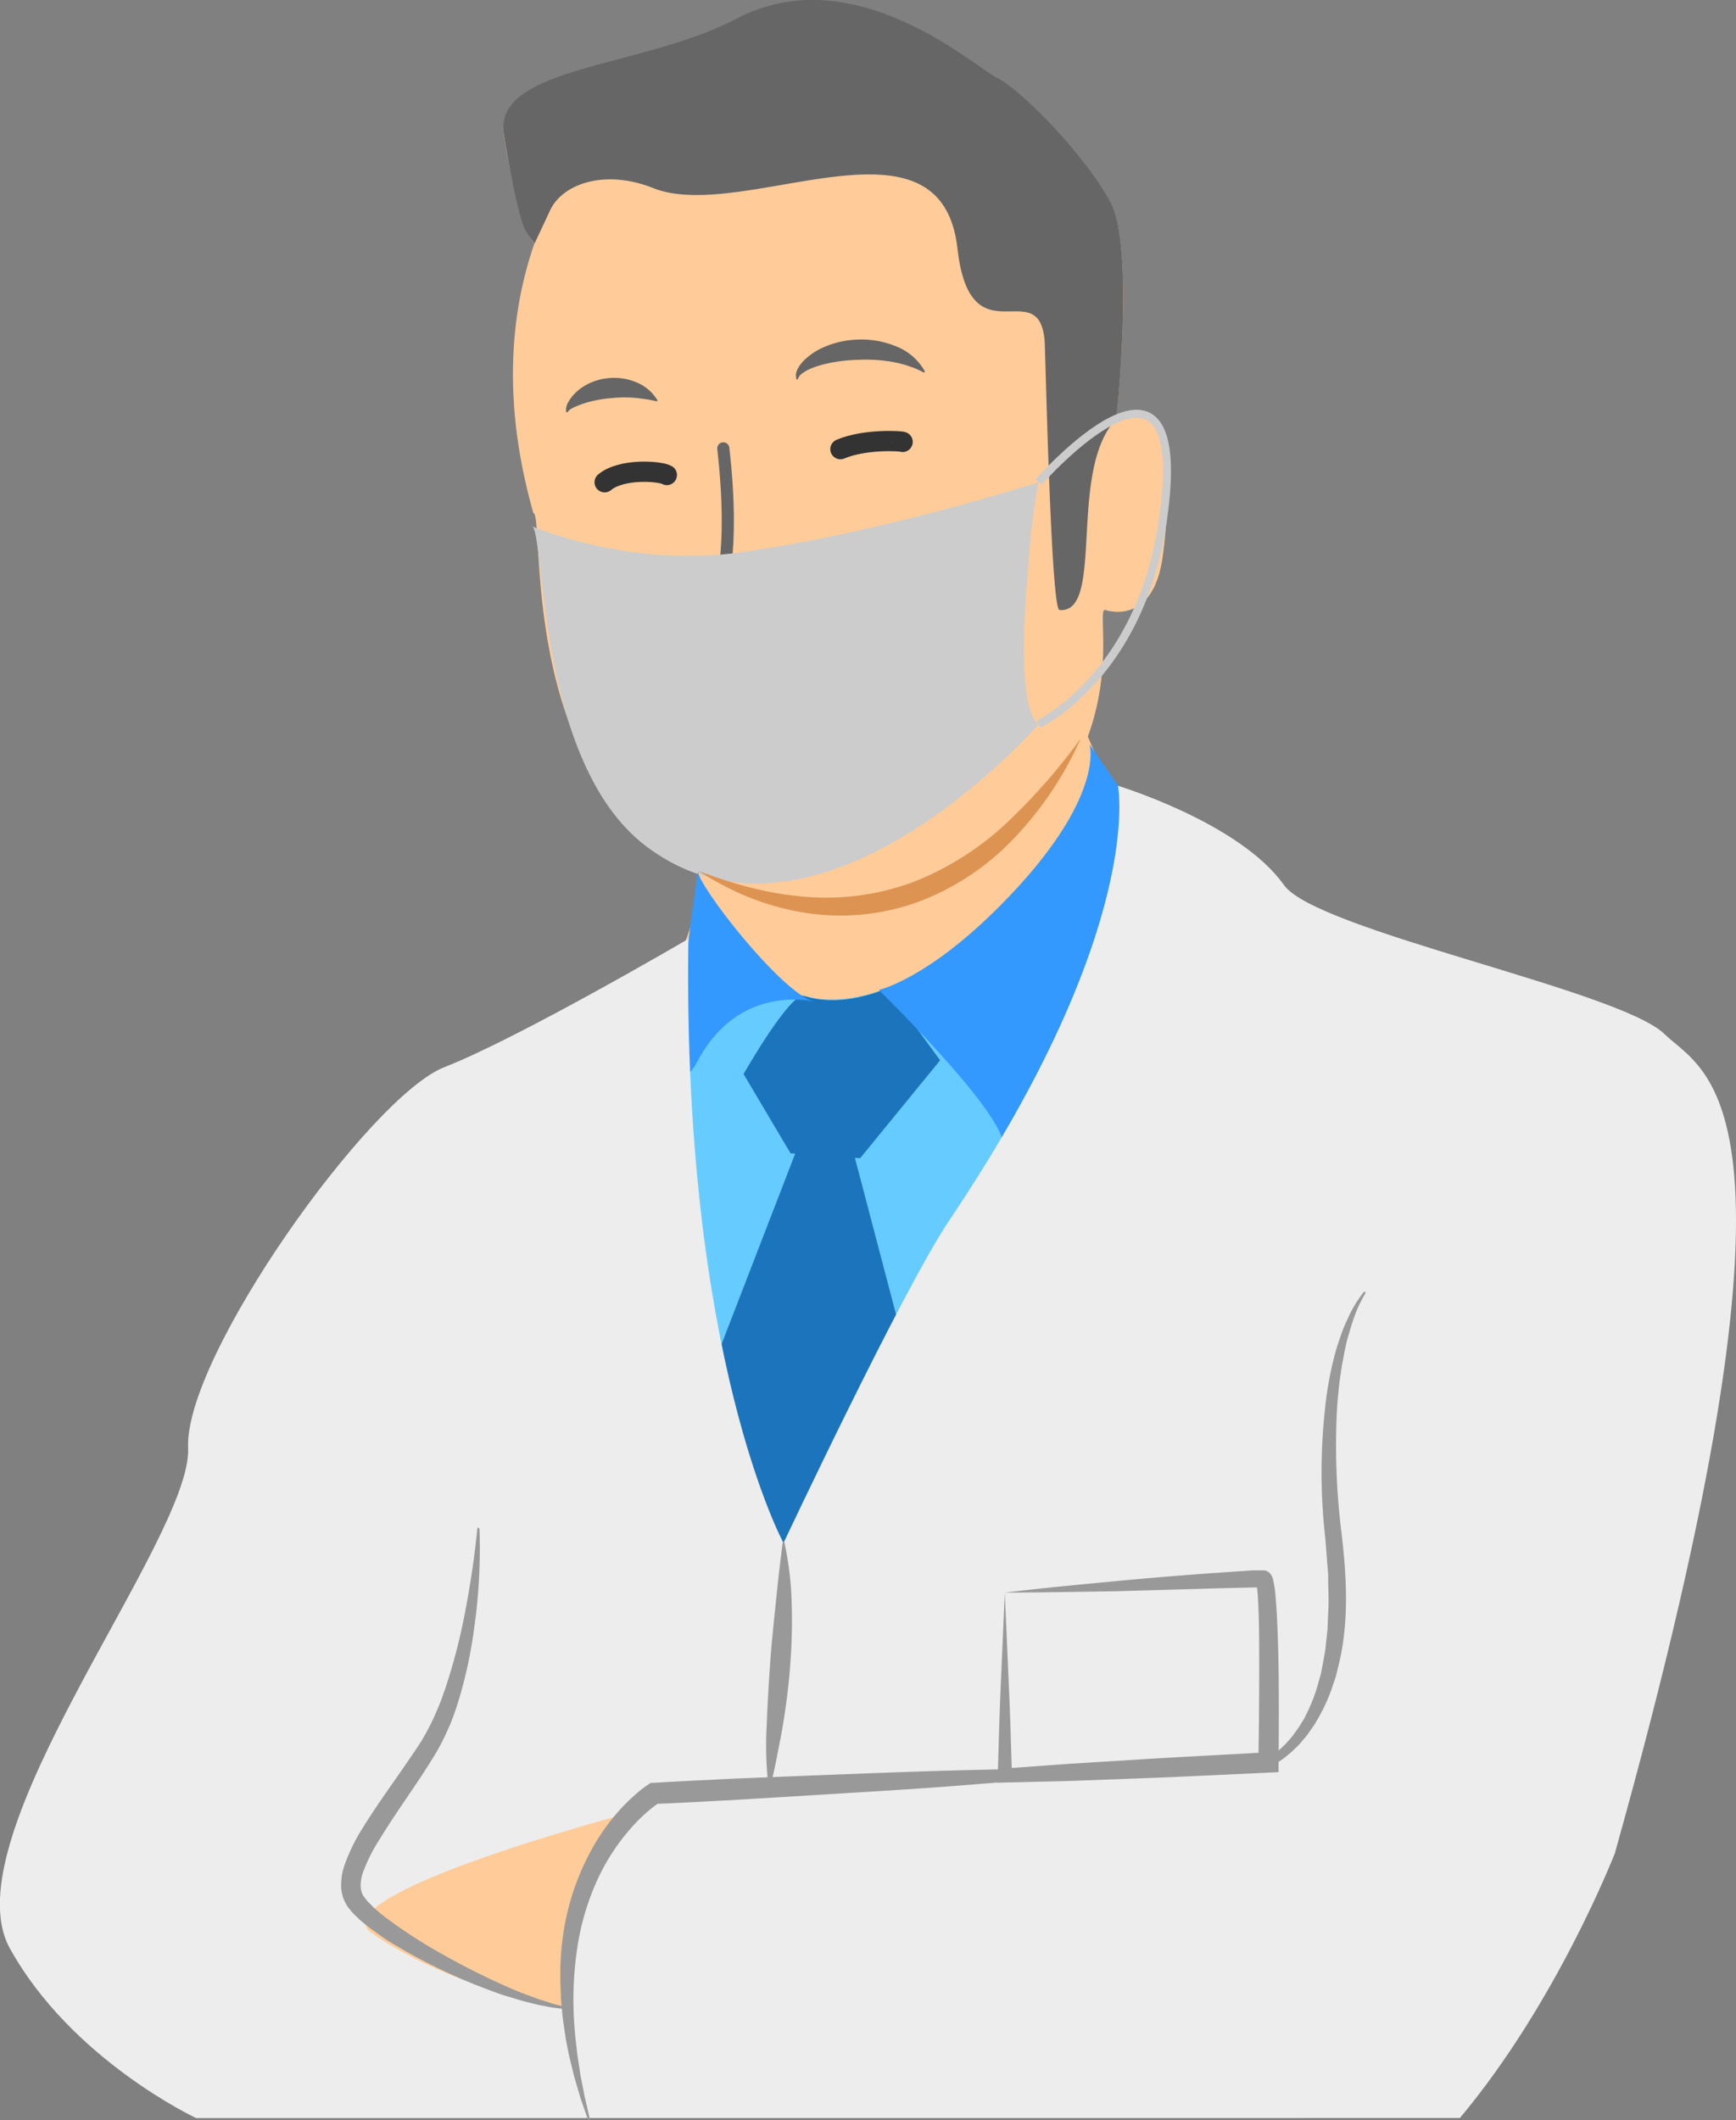 <svg xmlns="http://www.w3.org/2000/svg" viewBox="0 0 428.66 523.32"><rect x="0" y="0" width="428.66" height="523.32" fill="#808080" stroke="none"/><defs><style>.cls-1{fill:#fc9;}.cls-2{fill:#666;}.cls-3,.cls-4,.cls-6{fill:none;stroke-miterlimit:10;}.cls-3{stroke:#666;stroke-width:3px;}.cls-3,.cls-4{stroke-linecap:round;}.cls-4{stroke:#333;stroke-width:5px;}.cls-5{fill:#ccc;}.cls-6{stroke:#ccc;stroke-width:2px;}.cls-7{fill:#dd9452;}.cls-8{fill:#6cf;}.cls-9{fill:#1c75bc;}.cls-10{fill:#39f;}.cls-11{fill:#ededed;}.cls-12{fill:#999;}</style></defs><g id="Layer_2" data-name="Layer 2"><g id="doctor"><g id="Layer_1-2" data-name="Layer 1"><path class="cls-1" d="M267.35,178.82s20.42,49.54,30.29,55.83-135.49,84.43-135.49,84.43L155,251.33s28.25-18.72,12.83-59.74"/><path class="cls-1" d="M145.94,33.51c2.09.42-31.73,31.57-14.25,93.1,3,.41-4.29,64.35,37.63,87.31,37,20.25,47.64,18.69,78.78-5.12,32.68-25,21.83-59.21,24.81-58.23,0,0,11.8,4.24,14.18-13.11s.79-29.88-2.72-33.36-8.56-1.73-8.82.2,5-42.33-1.4-54.16-22-27.69-27.91-30.64S210.83-10.28,181.9,4.87c-23.45,12.27-60.26,11.74-57.48,28.64,3.89,23.62,7.54,26.6,7.54,26.6"/><path class="cls-2" d="M139.79,101.48a3.34,3.34,0,0,1,.5-2.13,8.34,8.34,0,0,1,1.07-1.59A11.54,11.54,0,0,1,144,95.45a14.05,14.05,0,0,1,6.26-2.11,14.21,14.21,0,0,1,6.5.88,10.9,10.9,0,0,1,5.44,4.36l.1.16a.22.22,0,0,1-.07.3.2.2,0,0,1-.17,0c-.93-.21-1.86-.41-2.81-.53s-1.88-.27-2.83-.33a30.92,30.92,0,0,0-5.69.12,29.57,29.57,0,0,0-5.6,1,22.17,22.17,0,0,0-2.67.93,10.57,10.57,0,0,0-1.27.6,2.46,2.46,0,0,0-.94.79.26.26,0,0,1-.33.13.25.25,0,0,1-.14-.19Z"/><path class="cls-2" d="M196.63,93.33a2.68,2.68,0,0,1,0-1.43,6.27,6.27,0,0,1,.58-1.29,9.6,9.6,0,0,1,1.69-2,16.36,16.36,0,0,1,4-2.68,22.65,22.65,0,0,1,9-2.11,22.36,22.36,0,0,1,9.1,1.57,13.91,13.91,0,0,1,7.27,6.1l.07.12a.23.23,0,0,1-.1.31.24.24,0,0,1-.22,0,20,20,0,0,0-3.78-1.6,25.47,25.47,0,0,0-4-1,37.52,37.52,0,0,0-8.2-.5,38.67,38.67,0,0,0-8.16,1,21.81,21.81,0,0,0-3.89,1.26,9.31,9.31,0,0,0-1.76,1,2.87,2.87,0,0,0-1.18,1.42.23.23,0,0,1-.29.17.22.22,0,0,1-.16-.15Z"/><path class="cls-3" d="M178.6,110.68c2.94,26-.67,35.91-2.23,39.89-6.41,16.28,17.3,11.47,22.4,5.94"/><path class="cls-2" d="M274.15,49.88c-6.38-11.82-22-27.69-27.91-30.64S210.83-10.55,181.9,4.6c-23.45,12.28-60.26,11.75-57.48,28.65,2.53,15.35,4.37,21.8,5.29,23.55A39.84,39.84,0,0,0,132,60.11l3.75-8c3.06-6.89,13.83-10.37,25.52-5.69,22.13,8.85,71.05-21.12,75.14,14.88,3.18,28,20.18,5.89,21.54,22.91.17,2.06,1.53,66.18,3.65,66.37,11.35,1,1.89-34.53,14.05-47.15.14-1.38.48-4.74.82-9.17C277.46,80.91,278.49,57.91,274.15,49.88Z"/><path class="cls-4" d="M164.66,117.25c-1.49-.93-11.08-1.76-15.36,1.79"/><path class="cls-4" d="M222.88,109.08c0-.19-9.15-.84-15.36,1.79"/><path class="cls-5" d="M131.28,129.88s23.9,10.41,51.84,6.44c35.54-5.06,73.33-17.28,73.33-17.28-1.58,7.56-2.3,16.84-3.06,27.4-1,14.12-1,29.06,3.06,32.38,0,0-54.37,62.28-97,30C132.06,188,134.66,130.16,131.28,129.88Z"/><path class="cls-6" d="M256.45,119s38.47-43.76,30.64,9.74c-5.6,38.25-30.64,50-30.64,50"/><path class="cls-7" d="M172.37,215.08a7.61,7.61,0,0,1,1.69.49l1.67.59c1.1.39,2.2.77,3.31,1.12,2.22.71,4.44,1.38,6.69,1.91a78.67,78.67,0,0,0,13.53,2.2,61.63,61.63,0,0,0,26.5-3.77,72.45,72.45,0,0,0,22.76-14.43,149.5,149.5,0,0,0,18.33-20.88A86.48,86.48,0,0,1,251.26,206a63.45,63.45,0,0,1-23.72,16.32,56.1,56.1,0,0,1-28.71,3A63.68,63.68,0,0,1,185,221.52a70.17,70.17,0,0,1-6.47-3c-1-.55-2.08-1.12-3.1-1.71l-1.51-.92A10,10,0,0,0,172.37,215.08Z"/><path class="cls-8" d="M188.71,240.13s13.95,17.5,45.95-4.63,54.81,89.88,54.81,89.88L171.35,419.67,107.69,323Z"/><polygon class="cls-9" points="197.56 281.63 168.45 356.95 185.13 401.21 226.66 345.04 209.98 281.55 197.56 281.63"/><path class="cls-9" d="M198.58,245.85c3.4,1.06,10.13,2.34,20.56-1.92l13,17.79-19.74,24.17-17.19-1.19L183.6,265.12S195.18,244.79,198.58,245.85Z"/><path class="cls-10" d="M269.05,183.76s4.17,13.23-21.79,39.49C229,241.76,217,244.36,217,244.36s28.94,28.25,30.64,37.44,41.87-68.42,41.87-68.42Z"/><path class="cls-10" d="M172.37,215.08c-.26,3.16,20,29.39,28.43,32.14,0,0-18.22-4.57-28.43,14.5S172.37,215.08,172.37,215.08Z"/><path class="cls-11" d="M360.47,522.82c24-28.59,38.28-65.36,38.28-65.36C450.83,271.59,421.22,265.19,411,255.25c-11.14-10.85-86-25.55-93.95-36.77-10.9-15.4-41-24.51-41-24.51S283,229,234.41,301.24c-11.48,17.05-40.94,79.63-40.94,79.63s-25-45.71-23.49-149.11c0,0-41.87,24.51-60.25,31.66s-64.3,71.51-63.28,94-59.27,96-44,123.55,46,41.87,46,41.87Z"/><path class="cls-1" d="M154.15,447.84s-75.68,20.07-62.42,29.29c20.64,14.35,48.35,18.63,48.35,18.63S134.92,474.91,154.15,447.84Z"/><path class="cls-12" d="M118.4,377.44a141.8,141.8,0,0,1-.79,20.39c-.19,1.69-.44,3.38-.67,5.08s-.52,3.39-.83,5.08c-.62,3.38-1.43,6.74-2.38,10.09-.49,1.68-1,3.36-1.59,5-.3.84-.61,1.66-.94,2.49l-1.11,2.46a49.38,49.38,0,0,1-2.56,4.87c-.91,1.53-1.82,2.91-2.73,4.36-3.71,5.67-7.65,11.15-11,16.67a41.1,41.1,0,0,0-4.1,8.05,10.52,10.52,0,0,0-.65,3.47,5.11,5.11,0,0,0,.67,2.54l.52.67a4.16,4.16,0,0,0,.56.72c.51.5,1,1,1.5,1.51l1.73,1.49c.6.49,1.25,1,1.87,1.44,2.55,1.88,5.25,3.71,8,5.43s5.65,3.33,8.55,4.91,5.86,3.06,8.85,4.47c1.5.71,3,1.38,4.53,2.06s3.07,1.27,4.62,1.84l2.34.87c.78.29,1.58.49,2.38.76,1.58.58,3.2.9,4.84,1.33h.06a.26.26,0,0,1,.18.31.25.25,0,0,1-.27.18c-1.68-.21-3.38-.33-5-.7-.82-.17-1.66-.29-2.48-.5l-2.46-.61c-1.64-.39-3.23-.95-4.86-1.41s-3.19-1.09-4.77-1.67a143.15,143.15,0,0,1-18.39-8.41c-1.49-.78-2.92-1.68-4.39-2.52s-2.87-1.77-4.24-2.77c-.69-.49-1.39-1-2.07-1.48l-2-1.6c-.65-.55-1.25-1.17-1.87-1.75a24.75,24.75,0,0,1-1.67-2,9.44,9.44,0,0,1-1.55-5,14.9,14.9,0,0,1,.82-5.1,45.15,45.15,0,0,1,4.46-9.16c3.55-5.75,7.53-11.18,11.33-16.73.94-1.39,1.91-2.77,2.81-4.18a46.34,46.34,0,0,0,2.46-4.35l1.1-2.25,1-2.31c.66-1.54,1.2-3.13,1.75-4.71a145,145,0,0,0,5-19.48c1.26-6.6,2.25-13.26,2.9-19.94a.26.26,0,0,1,.28-.23.26.26,0,0,1,.22.24Z"/><path class="cls-12" d="M337.16,319.24a32.47,32.47,0,0,0-3.12,6.89c-.43,1.18-.73,2.42-1.11,3.62s-.63,2.45-.89,3.69l-.71,3.72-.55,3.75c-.17,1.25-.26,2.52-.39,3.77s-.21,2.52-.28,3.78a172.66,172.66,0,0,0,1.19,30.31c1.18,10.22,1.81,20.89-.52,31.25l-.94,3.86-1.29,3.77a44.89,44.89,0,0,1-3.47,7.19l-.5.86-.58.83-1.15,1.64c-.38.54-.86,1-1.28,1.55a17.16,17.16,0,0,1-1.35,1.48c-.49.47-1,.95-1.46,1.39l-1.56,1.28a18.1,18.1,0,0,1-3.57,2.12l-.18.08h-.18c-12.66.26-25.29.9-37.92,1.72s-25.25,1.92-37.87,2.92-25.25,1.7-37.88,2.49l-18.95,1.15c-6.32.31-12.64.7-19,.94l1.24-.38c-.23.14-.61.4-.93.64s-.67.5-1,.75c-.66.54-1.31,1.09-1.94,1.67a40.76,40.76,0,0,0-3.59,3.72,52.5,52.5,0,0,0-6,8.55,57.21,57.21,0,0,0-4.23,9.61,60.93,60.93,0,0,0-2.55,10.29,86.11,86.11,0,0,0-.69,21.42c.13,1.8.4,3.59.57,5.39l.81,5.38,1.06,5.35,1.23,5.32h0a.25.25,0,0,1-.18.3.26.26,0,0,1-.3-.16l-1.8-5.19-1.55-5.29-1.31-5.36c-.35-1.81-.75-3.62-1-5.45s-.57-3.66-.71-5.51l-.25-2.77-.11-2.79-.06-1.39V488l0-2.8c.12-1.86.18-3.74.44-5.6A61.66,61.66,0,0,1,145.31,458a51.36,51.36,0,0,1,6.28-9.56,45,45,0,0,1,3.94-4.23c.7-.67,1.43-1.32,2.18-1.95a28.87,28.87,0,0,1,2.47-1.84l.52-.34.72,0c6.32-.4,12.64-.65,19-1l19-.77c12.64-.48,25.29-1,37.94-1.33s25.32-.51,38-.91,25.28-1.1,37.9-2.11l-.35.08a17.75,17.75,0,0,0,2.89-2l1.34-1.24c.43-.44.82-.91,1.23-1.35a14.51,14.51,0,0,0,1.15-1.44c.35-.49.75-1,1.07-1.48l1-1.57.48-.78.4-.83a41.88,41.88,0,0,0,2.75-6.85l1-3.56.68-3.66a34.49,34.49,0,0,0,.52-3.69c.12-1.23.32-2.46.38-3.71s.09-2.49.16-3.74l.09-1.87c0-.62,0-1.25,0-1.88l-.09-3.76c0-.63,0-1.25,0-1.88l-.15-1.88c-.21-2.53-.37-5-.61-7.58a144,144,0,0,1-.07-31.06A85.39,85.39,0,0,1,330,332.91c.37-1.25.83-2.47,1.24-3.7s.94-2.43,1.51-3.6a29.76,29.76,0,0,1,4-6.69.24.24,0,0,1,.35,0,.24.24,0,0,1,.05.32Z"/><path class="cls-12" d="M248.11,393.12c9.07-1.09,18.15-1.95,27.23-2.81s18.17-1.6,27.28-2.22l6.85-.46.87,0,.43,0h1.38a2.44,2.44,0,0,1,1.2.52,3.56,3.56,0,0,1,.42.45,1.73,1.73,0,0,1,.21.34l.13.27.15.38a5.89,5.89,0,0,1,.16.59,28.74,28.74,0,0,1,.53,3.69c.41,4.67.54,9.22.68,13.81.21,9.15.16,18.27.08,27.41l0,2.35-2.35.11-16.28.76c-5.42.25-10.85.51-16.28.69l-16.29.61L248.2,440l-1.88.06.05-1.8.34-11.55c.12-3.83.26-7.64.43-11.41Zm0,0,1,23q.25,5.63.43,11.16l.34,11L248,436.54l16.26-1.17,16.27-1c5.42-.36,10.84-.65,16.27-.95l16.27-.88L310.72,435c.17-9.08.23-18.19.2-27.27,0-4.53-.05-9.09-.32-13.52a25.87,25.87,0,0,0-.34-3.08,1.84,1.84,0,0,0-.06-.23v0a.3.3,0,0,0,0,.08l.1.15a1.28,1.28,0,0,0,.28.29,1.87,1.87,0,0,0,1,.43h-2l-6.8.16-27.33.78C266.36,392.92,257.24,393.12,248.11,393.12Z"/><path class="cls-12" d="M193.72,380.89a80.4,80.4,0,0,1,1.78,15.31,141.46,141.46,0,0,1-.39,15c-.38,5-1,9.92-1.83,14.84-.38,2.46-.95,4.92-1.4,7.38s-1,4.88-1.64,7.48l0,.11a.24.24,0,0,1-.28.18.27.27,0,0,1-.19-.2,85.79,85.79,0,0,1-.45-15.11c.17-5,.49-10,.83-15.06s.89-10,1.39-15l.79-7.5.92-7.48a.24.24,0,0,1,.28-.21.23.23,0,0,1,.2.18Z"/></g></g></g></svg>